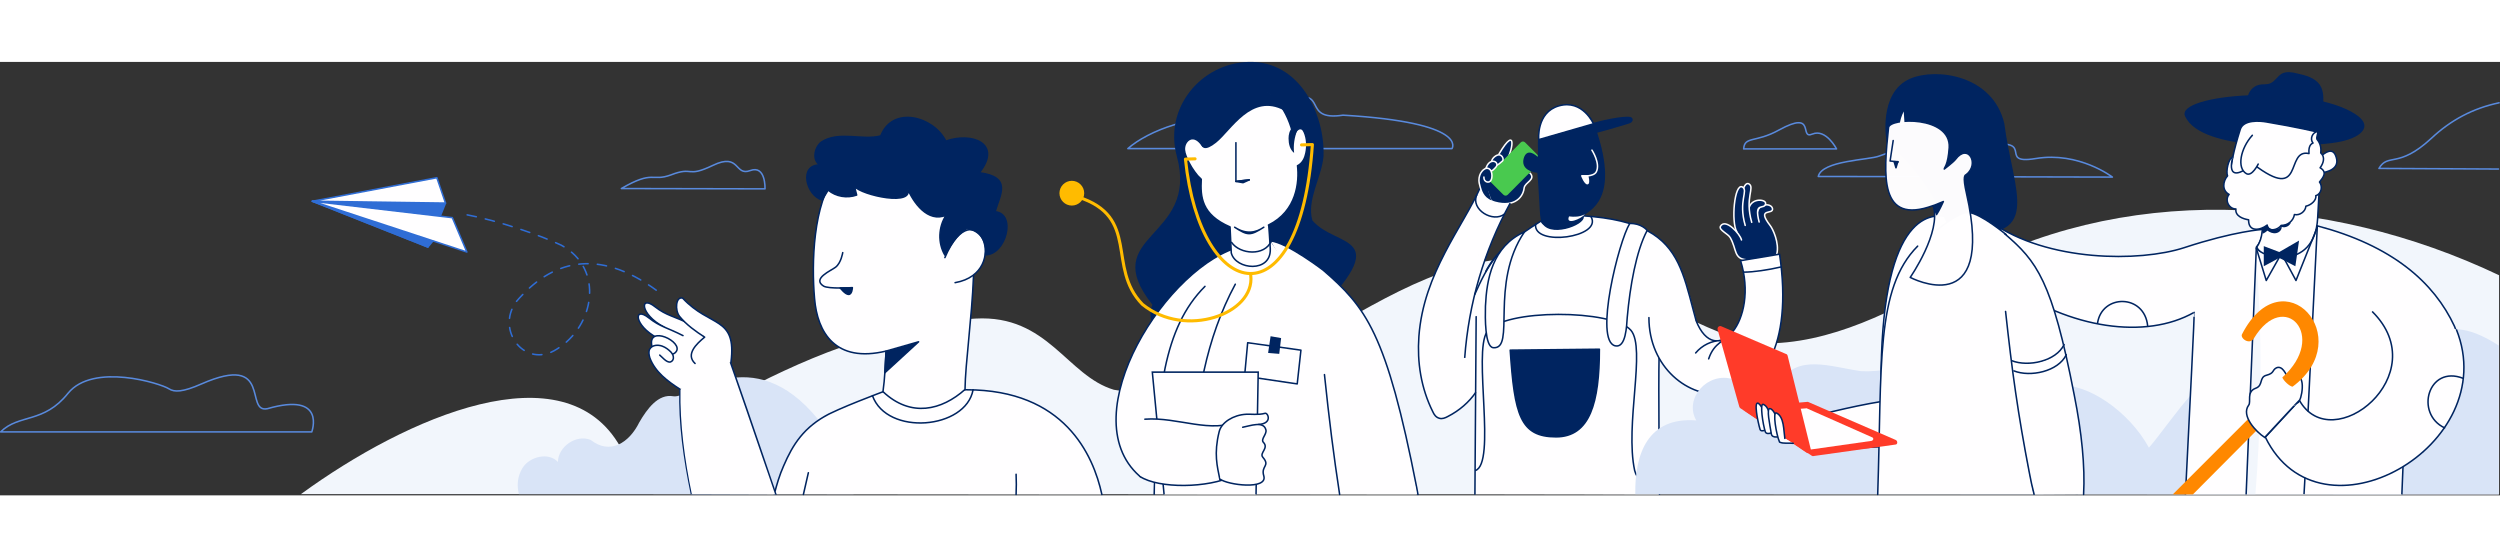 <?xml version="1.0" encoding="utf-8"?>
<!-- Generator: Adobe Illustrator 27.3.1, SVG Export Plug-In . SVG Version: 6.00 Build 0)  -->
<svg version="1.1" id="Layer_1" height="180px" xmlns="http://www.w3.org/2000/svg" xmlns:xlink="http://www.w3.org/1999/xlink" x="0px" y="0px"
	 viewBox="0 0 807.5 140" style="enable-background:new 0 0 807.5 140;" xml:space="preserve">
<rect x="0" y="0" width="807.5" height="140" fill="#333333" stroke="none"/>
<style type="text/css">
	.st0{fill:#F2F6FC;}
	
		.st1{opacity:0.988;fill:none;stroke:#598BDE;stroke-width:0.5;stroke-linecap:round;stroke-linejoin:round;stroke-miterlimit:10;enable-background:new    ;}
	
		.st2{opacity:0.988;fill:none;stroke:#598BDE;stroke-width:0.5;stroke-linecap:round;stroke-linejoin:round;enable-background:new    ;}
	.st3{fill:#FFFEFF;}
	.st4{fill:#002460;}
	.st5{fill:none;stroke:#002460;stroke-width:0.5;stroke-linecap:round;stroke-linejoin:round;}
	.st6{fill:none;stroke:#FFFEFF;stroke-width:0.5;stroke-linejoin:round;}
	.st7{fill:none;stroke:#002460;stroke-width:0.5;stroke-miterlimit:10;}
	.st8{fill:none;stroke:#FFFEFF;stroke-width:0.5;stroke-linecap:round;stroke-linejoin:round;}
	.st9{fill:#49C94F;}
	.st10{fill:#002460;stroke:#002460;stroke-width:0.5;stroke-linecap:round;stroke-linejoin:round;}
	.st11{fill:#FFFEFF;stroke:#FFFEFF;stroke-width:0.5;stroke-linecap:round;stroke-linejoin:round;}
	.st12{fill:#002460;stroke:#FFFEFF;stroke-width:0.5;stroke-linecap:round;stroke-linejoin:round;}
	.st13{fill:none;stroke:#002460;stroke-width:0.5;stroke-linejoin:round;stroke-miterlimit:10;}
	.st14{fill:#002460;stroke:#002460;stroke-width:0.5;stroke-linejoin:round;stroke-miterlimit:10;}
	.st15{fill:#FFFEFF;stroke:#002460;stroke-width:0.5;stroke-linejoin:round;stroke-miterlimit:10;}
	.st16{fill:none;stroke:#002460;stroke-width:0.5;stroke-linecap:round;stroke-linejoin:round;stroke-miterlimit:10;}
	.st17{fill:none;stroke:#FFFEFF;stroke-width:0.5;stroke-linecap:round;stroke-miterlimit:10;}
	.st18{fill:none;stroke:#FFFEFF;stroke-width:0.5;stroke-linecap:round;stroke-linejoin:round;stroke-miterlimit:10;}
	.st19{fill:#FFFEFF;stroke:#002460;stroke-width:0.5;stroke-linecap:round;stroke-linejoin:round;stroke-miterlimit:10;}
	.st20{fill:#D9E4F7;}
	.st21{fill:#FFFEFF;stroke:#002460;stroke-width:0.5;stroke-linecap:round;stroke-linejoin:round;}
	.st22{fill:#002460;stroke:#002460;stroke-width:0.5;stroke-linecap:round;stroke-linejoin:round;stroke-miterlimit:10;}
	
		.st23{fill:none;stroke:#2F6DD5;stroke-width:0.5;stroke-linecap:round;stroke-linejoin:round;stroke-miterlimit:10;stroke-dasharray:3,3;}
	.st24{fill:#2F6DD5;stroke:#2F6DD5;stroke-width:0.5;stroke-linecap:round;stroke-linejoin:round;stroke-miterlimit:10;}
	.st25{fill:#FFFEFF;stroke:#2F6DD5;stroke-width:0.5;stroke-linecap:round;stroke-linejoin:round;stroke-miterlimit:10;}
	.st26{fill:#FF8800;}
	.st27{fill:#FFFEFF;stroke:#002460;stroke-width:0.5;stroke-miterlimit:10;}
	.st28{fill:#FFFEFF;stroke:#002460;stroke-width:0.5;stroke-linejoin:round;}
	
		.st29{opacity:0.988;fill:#FFFEFF;stroke:#002460;stroke-width:0.5;stroke-linecap:round;stroke-linejoin:round;enable-background:new    ;}
	
		.st30{opacity:0.988;fill:none;stroke:#002460;stroke-width:0.5;stroke-linecap:round;stroke-linejoin:round;enable-background:new    ;}
	
		.st31{opacity:0.988;fill:#002460;stroke:#002460;stroke-width:0.5;stroke-linecap:round;stroke-linejoin:round;enable-background:new    ;}
	.st32{fill:#FF3B29;}
	.st33{fill:none;stroke:#FFBB00;stroke-linecap:round;stroke-linejoin:round;stroke-miterlimit:10;}
	.st34{fill:none;stroke:#FFBB00;stroke-linecap:square;stroke-linejoin:bevel;stroke-miterlimit:10;}
	.st35{fill:#FFBB00;}
</style>
<g>
	<g>
		<path class="st0" d="M97.2,139.6c34.3-25,85.2-47.2,103.2-15.2c4.8,8.5,53.7-38.1,114.7-41.5c23.4-1.3,29.5,18.5,44.7,23
			c56.6,9.6,92.8-56.1,149.2-39.8c13.8,3.4,45.7,24.5,60,24.8c22.1,0.5,43.3-10.8,62.3-21.6c53.3-30.4,120.2-26.9,175.9-0.4v70.8
			L97.2,139.6z"/>
		<path class="st1" d="M364.3,28H469c0,0,5.6-8.4-35.2-10.8c-13.8,2.1-4.4-9.3-17.6-4.7c-5.3,1.8-8.9,9-18.7,6.6
			C386.5,16.3,370.8,22.2,364.3,28z"/>
		<path class="st1" d="M0.2,119.5h100.5c0,0,4.8-13-14.3-7.5c-7.6,1.6,1.8-18.1-21.3-8c-6.1,2.7-8.8,2.7-10.5,1.6
			c-2.8-1.8-24.5-8.5-32.6,1.4C14.1,116.9,6.2,113.6,0.2,119.5z"/>
		<path class="st1" d="M587.3,37c19.4,0,95,0.2,95,0.2s-10.8-8.3-24.7-6s3-8.3-20.7-3.3s-13.3-3.7-29.9,2.5
			C603.8,31.7,588.5,31.8,587.3,37z"/>
		<path class="st1" d="M563.2,28.1h30c0,0-3.4-6.6-7.8-4.8c-4.4,1.9,1.4-8-10.8-1.3C567,26.2,563.5,23.9,563.2,28.1z"/>
		<path class="st2" d="M807.2,13.2c-8.5,1.8-15.6,5.6-21.9,11.5c-10.7,9.9-13.9,4.6-16.9,9.7l38.6,0.2"/>
		<path class="st1" d="M200.7,40.9c7.2,0,46.4,0.1,46.4,0.1s0.3-7.8-4.8-5.9c-5.1,1.9-3.2-5.9-12-1.7s-6.1,0.2-13.6,3.1
			C210.4,38.8,211.2,34.8,200.7,40.9z"/>
		<path class="st3" d="M476.8,82.3c0,0.2-0.2,32.1-0.4,57.3l59.7,0.1c-0.2-23.5-0.4-50.6,0.2-47.4c0.1,0.7,18,9.3,16.8,6.5
			c-11.8-27.2-3.6-46.5-41.8-49c-0.5,4.2-13.2,4.6-13.3,1.6c-9.4,5.9-14.3,10.6-18,16.4C475.2,75.4,476.8,82.3,476.8,82.3z"/>
		<path class="st3" d="M477.8,43.8l-0.4,19.5l2.4-0.2c0,0,5.1-12.7,8.1-17.6c1-1.7-9.7-4.7-9.7-4.7L477.8,43.8z"/>
		<path class="st4" d="M562.8,48.1l-1.8,6.7l2.5,9.3l10.4-2l-0.3-2.8l-4.8-8.7L562.8,48.1z"/>
		<path class="st4" d="M481.8,44.7l0.4,0.2l4.6-0.5l2.2-0.1c0,0,0.7-1.9,0.2-2c-1-0.1-2.7,1.5-2.7,1.5l-5-5.1l-1.9,0.3L481.8,44.7z"
			/>
		<path class="st3" d="M536,139.6c-0.2-23.5-0.4-50.5,0.2-47.4c0.1,0.7,18,9.3,16.8,6.5c-11.8-27.2-3.6-46.5-41.8-49
			c-0.5,4.2-13.2,4.6-13.3,1.6c-9.4,5.9-14.9,10.3-18,16.4"/>
		<path class="st5" d="M536,139.6c-0.2-23.5-0.4-50.5,0.2-47.4c0.1,0.7,18,9.3,16.8,6.5c-11.8-27.2-3.6-46.5-41.8-49
			c-0.5,4.2-13.2,4.6-13.3,1.6c-9.4,5.9-14.9,10.3-18,16.4"/>
		<path class="st4" d="M481.8,45c6.5,2.3,10.1-0.7,10.5-4.3c0.3-1.9,4-2.7,1.8-4.9"/>
		<path class="st6" d="M481.8,45c6.5,2.3,10.1-0.7,10.5-4.3c0.3-1.9,4-2.7,1.8-4.9"/>
		<path class="st3" d="M478.2,40.4c-5.6,12.8-18.4,27.7-19.9,48.3c-0.6,8.3,0.7,16.7,4.5,24.3c0.4,0.9,1,1.8,2.1,2.1
			c0.9,0.3,1.9-0.1,2.8-0.6c3.7-1.9,6.8-4.6,9-7.8"/>
		<path class="st7" d="M478.2,40.4c-5.6,12.8-18.4,27.7-19.9,48.3c-0.6,8.3,0.7,16.7,4.5,24.3c0.4,0.9,1,1.8,2.1,2.1
			c0.9,0.3,1.9-0.1,2.8-0.6c3.7-1.9,6.8-4.6,9-7.8"/>
		<path class="st4" d="M484.2,29.7c5.8-9.8,4.8-1,1.5,3.9v-0.1"/>
		<path class="st8" d="M484.2,29.7c5.8-9.8,4.8-1,1.5,3.9v-0.1"/>
		<path class="st9" d="M480.8,36.6L491.2,26c0.4-0.4,1-0.4,1.4,0l4.9,4.9c0.4,0.4,0.4,1,0,1.4L487,42.9c-0.4,0.4-1,0.4-1.4,0
			l-4.9-4.9C480.3,37.6,480.3,37,480.8,36.6z"/>
		<path class="st10" d="M498,51.2c-0.2-0.7-0.4-2.5-0.4-3.2c-0.2-4-0.7-11.9-0.8-12.4c-1.9-0.2-5.3-1.1-4.4-4.4c0.9-3,3.1-1.3,4.5,0
			c0,0,0.2-2.6,0.1-3.5c-0.6-14.3,10.1-14.4,14-12c3.3,2,4,5.3,4.9,8c7.3,23.3-5.1,24.5-4.6,26.2C512,52.5,499.8,57,498,51.2z"/>
		<path class="st8" d="M514.2,28.5c0,0,2.8,4.3,1.4,7c-0.9,1.7-4.6,1.3-4.6,1.3"/>
		<path class="st3" d="M476.8,82.3c0,0.2-0.2,32.1-0.4,57.3L476.8,82.3z"/>
		<path class="st5" d="M476.8,82.3c0,0.2-0.2,32.1-0.4,57.3"/>
		<path class="st3" d="M506.8,49.9c1.7,0.2,3.4,0.2,5.1-0.7C510.8,50.7,505.5,52.9,506.8,49.9z"/>
		<path class="st11" d="M511,36.8c-0.2-0.1,1.1,2.8,1.8,2.5c0.6-0.2,0-2.5,0-2.5H511z"/>
		<path class="st12" d="M481.8,32.1c0.2-1.2,1.6-2.1,2.4-2.1c1.1,0.1,1.6,1.5,1.1,2C484,33.2,482,34.9,481.8,32.1z"/>
		<path class="st12" d="M480,34.2c0.2-0.5,0.5-1.1,0.9-1.5s1-0.7,1.6-0.6c0.6,0.1,1.1,0.6,1,1.2c0,0.4-0.4,0.8-0.7,1.1
			c-0.3,0.3-0.7,0.7-1.1,0.9C481.8,35.3,481.8,35.2,480,34.2z"/>
		<path class="st3" d="M477.5,70.6l2.4-7.8c0,0-2.4-0.2-2.6,0C477.2,62.9,477.5,70.6,477.5,70.6z"/>
		<path class="st4" d="M481.8,45c-2.9-1.1-3.4-3.6-3.7-4.6c-0.2-0.7-0.4-1.5-0.4-2.2c0-1,0.3-2.1,1-2.9c0.5-0.6,1.2-1.1,2-0.9
			c0.9,0.3,1.2,1.4,1.2,2.3c0,0.7-0.1,1.6-0.8,2c-0.4,0.2-1,0.1-1.3-0.2c-0.4-0.3-0.5-0.8-0.5-1.3"/>
		<path class="st8" d="M481.8,45c-2.9-1.1-3.4-3.6-3.7-4.6c-0.2-0.7-0.4-1.5-0.4-2.2c0-1,0.3-2.1,1-2.9c0.5-0.6,1.2-1.1,2-0.9
			c0.9,0.3,1.2,1.4,1.2,2.3c0,0.7-0.1,1.6-0.8,2c-0.4,0.2-1,0.1-1.3-0.2c-0.4-0.3-0.5-0.8-0.5-1.3"/>
		<path class="st7" d="M483.5,62.5c-3.1,3.8-5.2,8.2-7.2,12.7"/>
		<path class="st7" d="M487.8,45.6c-8.5,15.5-13.4,32.4-14.7,50c0-0.1,0-0.2,0-0.2"/>
		<path class="st7" d="M477,42.9c-2.1,4.8,5.3,9.2,9,6.2"/>
		<path class="st13" d="M476.5,132c6.9-2.2-0.7-38.1,3.8-44.8c5.2-7.6,40.7-7.3,46.5-0.5c4.9,5.8-2,30.5,1.2,45.3
			c1.7,6,6.9,3.8,7.8-1.2"/>
		<path class="st14" d="M487.8,93.1l28.8-0.3c0,17.1-3,28.3-14,28.3C491,121.1,489.2,114,487.8,93.1z"/>
		<path class="st15" d="M532,54.5c-3.5,6.6-5.5,17.9-6.4,28c-0.2,2.7-0.4,10-3.9,9.2c-6.9-1.6,1.2-33.9,4.7-39.5
			C530,52,532.2,54.4,532,54.5z"/>
		<path class="st15" d="M479.8,78.9c-0.1,3.8-0.2,13.1,2.5,13.4c7.4,0.7-1.3-20.6,10.1-37.4C482,59.6,480.2,70.2,479.8,78.9z"/>
		<path class="st16" d="M496,52.4c-0.9,7.4,21.8,4.3,17.9-2.4"/>
		<path class="st4" d="M497,25.1c0,0,11.6-3.4,17.4-5.1c4.9-1.4,12.1-2.7,12.6-1.7c0,0,0.6,0.9-1,1.4c-5.6,1.7-7.4,2.2-10.4,3
			c-0.8-0.9-6.9-0.9-9-0.4"/>
		<path class="st16" d="M497,25.1c0,0,11.6-3.4,17.4-5.1c4.9-1.4,12.1-2.7,12.6-1.7c0,0,0.6,0.9-1,1.4c-5.6,1.7-7.4,2.2-10.4,3
			c-0.8-0.9-6.9-0.9-9-0.4"/>
		<path class="st4" d="M567.5,49.9c-0.3-4.3,4.5-4.5,5-2.6c0.5,2.3-5.4-0.5-0.7,5.6c0.8,1,3,5.6,2.1,9.2"/>
		<path class="st17" d="M567.5,49.9c-0.3-4.3,4.5-4.5,5-2.6c0.5,2.3-5.4-0.5-0.7,5.6c0.8,1,3,5.6,2.1,9.2"/>
		<path class="st4" d="M564.8,48.6c-0.2-4.9,5.6-4.4,5.5-2.9c-0.3,2.4-3.9-1-2.1,6"/>
		<path class="st17" d="M564.8,48.6c-0.2-4.9,5.6-4.4,5.5-2.9c-0.3,2.4-3.9-1-2.1,6"/>
		<path class="st4" d="M562.2,48.2c-0.2-4.9,1.1-9.7,2.7-8.8c2,1.2-1.4,4.4,0.9,12.4"/>
		<path class="st17" d="M562.2,48.2c-0.2-4.9,1.1-9.7,2.7-8.8c2,1.2-1.4,4.4,0.9,12.4"/>
		<path class="st4" d="M561,54.9c-1.9-3.1-0.8-15.9,1.8-14.5c2,1.2-1.4,4.4,0.9,12.4"/>
		<path class="st18" d="M561,54.9c-1.9-3.1-0.8-15.9,1.8-14.5c2,1.2-1.4,4.4,0.9,12.4"/>
		<path class="st4" d="M564,63.9c-4-0.4-3-3.3-5.1-7.1c-0.7-1.3-3.8-2.5-3.2-3.7c1.6-2.8,6.4,2.5,6.8,4.4"/>
		<path class="st18" d="M564,63.9c-4-0.4-3-3.3-5.1-7.1c-0.7-1.3-3.8-2.5-3.2-3.7c1.6-2.8,6.4,2.5,6.8,4.4"/>
		<path class="st3" d="M547.8,83.5c6.3,16.1,20.5,0.1,14.4-19.3l12.6-2.1c8.9,60.9-42.2,52.6-42.2,20.5"/>
		<path class="st16" d="M547.8,83.5c6.3,16.1,20.5,0.1,14.4-19.3l12.6-2.1c8.9,60.9-42.2,52.6-42.2,20.5"/>
		<path class="st3" d="M563.2,67.9c3.1,0,7.9-0.7,12.2-1.7L563.2,67.9z"/>
		<path class="st16" d="M563.2,67.9c3.1,0,7.9-0.7,12.2-1.7"/>
		<path class="st3" d="M559,87.9c-1.7,2.2-5.3,2.6-7.1,8L559,87.9z"/>
		<path class="st16" d="M559,87.9c-1.7,2.2-5.3,2.6-7.1,8"/>
		<path class="st3" d="M556,90c-3.1,0-6.2,1.5-8.3,4L556,90z"/>
		<path class="st16" d="M556,90c-3.1,0-6.2,1.5-8.3,4"/>
		<path class="st19" d="M497,25.1l17.7-5.1c0,0-3.5-8-11.2-5.8C496.2,16.3,497,25.1,497,25.1z"/>
		<path class="st20" d="M528.2,139.6c-0.2-13.1,4.1-25,19.7-23.8c-4.1-7.1,3.7-15.9,11.9-13.3c4.9,1.4,10.6,3.9,14.8,1.2
			c5.9-9.6,16.6-5.2,26.6-3.8c13.3,0.6,26.5-7.1,39.3-3.7c8.5,2.2,15.7,9.1,24.5,8.4c9.2-1,22.8,8.4,29.1,20
			c7.2-8.2,20-29.6,29.7-26c13.6,2.8,28.5,4.8,42.4,2.9c17.2-7,19.6-23.6,40.9-9.9v48.1L528.2,139.6z"/>
		<path class="st20" d="M167.6,139.6c-0.7-2.8-0.5-5.7,1.2-8.5c2.4-3.7,8.4-5.1,11.4-1.9c0.1-5,6-9,10.6-7.1
			c6.2,4.9,12.4,1,15.7-5.7c2.5-4.3,6.1-9.3,11-8.4c5.3,1,25.5-18.6,46.7,7.4c8.4,6.1,14.2,15.4,11.5,24.2L167.6,139.6L167.6,139.6z
			"/>
		<path class="st3" d="M250.1,139.6c0.8-3.1,1.7-6.2,3-9.1c3-7,6.6-12.6,14.7-16.8l-1.6,0.9c3.8-2.4,19.1-8.1,19.1-8.1
			s20.2-0.6,26.9-0.6c31.6,0,40.9,21,43.7,33.8"/>
		<path class="st5" d="M250.1,139.6c0.8-3.1,1.7-6.2,3-9.1c3-7,6.6-12.6,14.7-16.8l-1.6,0.9c3.8-2.4,19.1-8.1,19.1-8.1
			s20.2-0.6,26.9-0.6c31.6,0,40.9,21,43.7,33.8"/>
		<path class="st3" d="M259.5,139.7c0.5-2.3,1.1-4.7,1.6-7L259.5,139.7z"/>
		<path class="st5" d="M259.5,139.7c0.5-2.3,1.1-4.7,1.6-7"/>
		<path class="st21" d="M286.2,93.4c-16.3,3.9-22.2-5.9-23.1-17c-1-11.3-0.5-30.7,6.9-40c7.2-9,28.1-6.7,37.8,1.3
			c12.3,10.2,4.1,51.3,3.9,68.1c-7.5,6.7-17.5,9.2-26.5,0.7C285.8,102.4,286,97.3,286.2,93.4z"/>
		<path class="st3" d="M215.2,84.4l-3.5,10.8l7.7,10.5l8.9-1.5l7.7-7.2l-7-10l-6.2-3.4L215.2,84.4z"/>
		<path class="st3" d="M272.2,61.6c0,0-0.5,3.3-2.3,4.7c-1.4,1.1-7.7,3.7-3.9,6.1c1.6,1,9.3,0.5,9.3,0.5"/>
		<path class="st5" d="M272.2,61.6c0,0-0.5,3.3-2.3,4.7c-1.4,1.1-7.7,3.7-3.9,6.1c1.6,1,9.3,0.5,9.3,0.5"/>
		<path class="st10" d="M275.3,73c0,0-0.1,2.1-1.2,2.1s-2.7-2.1-2.7-2.1H275.3z"/>
		<path class="st3" d="M305.2,63.2c9.8-23,22,4.8,3.3,8.1L305.2,63.2z"/>
		<path class="st5" d="M305.2,63.2c9.8-23,22,4.8,3.3,8.1"/>
		<path class="st3" d="M214.4,85.6c-7.8-4.1-7.8-10.5-2.8-6.5c3.7,2.9,6.2,3,11.3,5.6"/>
		<path class="st16" d="M214.4,85.6c-7.8-4.1-7.8-10.5-2.8-6.5c3.7,2.9,6.2,3,11.3,5.6"/>
		<path class="st3" d="M212.4,89.2c-7.8-4.1-7.8-10.5-2.8-6.5c3.7,2.9,5.9,3.1,11,5.7"/>
		<path class="st16" d="M212.4,89.2c-7.8-4.1-7.8-10.5-2.8-6.5c3.7,2.9,5.9,3.1,11,5.7"/>
		<path class="st3" d="M219.6,105.7c-0.2,11.2,1.4,22.7,3.7,34h27.4c-4.9-14.2-9.8-28.6-14.7-42.7"/>
		<path class="st4" d="M223.1,139.7c-2.4-11.6-4-22.9-3.7-34c0-0.1,0.1-0.2,0.2-0.2c0.1,0,0.2,0.1,0.2,0.3
			c-0.2,11.1,1.3,22.5,3.7,34h26.9c-1.4-4.2-2.9-8.4-4.3-12.5c-3.4-9.9-6.9-20.2-10.4-30.2c0-0.1,0-0.3,0.2-0.3c0.1,0,0.3,0,0.3,0.2
			c3.5,10,7,20.2,10.4,30.2c1.4,4.2,2.9,8.4,4.3,12.6L223.1,139.7z"/>
		<path class="st22" d="M267.5,41.4c2.5,2.1,6.1,2.7,9.2,1.6c-0.2-0.9-0.5-1.8-0.7-2.8c2.1,2.8,20,6.8,17,0.4
			c2,4.9,6.7,11.4,12.6,8.9c-2.5,3.8-2.7,9-0.4,12.9c1.8-3.1,3.8-6.7,7-8.5c4.4,0.3,6.8,4.4,6.1,8.4c6.6,0,10.1-13.3,3.1-13.9
			c1.6-5.6,5.6-11.2-5.1-12.6c7.6-9.5-2.5-13.2-10.8-10.2c-4-8-17.2-11.5-21-1.7c-6,1.6-13.6-1.7-19.2,2c-2.3,1.8-3,6-0.4,7.4
			c-7-0.2-4.5,9.9,0.7,11.3C265.5,44.7,265.5,44.6,267.5,41.4z"/>
		<path class="st22" d="M286.2,93.4l10.5-3l-10.9,10L286.2,93.4z"/>
		<path class="st5" d="M281.8,107.8c4.7,13.1,30.2,10.9,32.5-1.9"/>
		<path class="st19" d="M210.6,92c-1.8-7.4,10.5-1.5,7.7,1.7C216.6,95.8,212.2,93.1,210.6,92z"/>
		<path class="st3" d="M219.6,105.7c-2-1.3-3.9-2.6-5.7-4.3c-1.7-1.6-3.2-3.6-4-5.8c-0.3-1-0.5-2.1,0-2.9c0.8-1.3,2.6-1.4,4-0.9
			c1.1,0.4,2,1.1,2.8,1.9c0.4,0.5,0.8,1,0.8,1.7c0.1,0.6-0.3,1.3-0.9,1.5c-0.7,0.2-1.4-0.3-2-0.8c-0.5-0.5-1-0.9-1.5-1.4"/>
		<path class="st16" d="M219.6,105.7c-2-1.3-3.9-2.6-5.7-4.3c-1.7-1.6-3.2-3.6-4-5.8c-0.3-1-0.5-2.1,0-2.9c0.8-1.3,2.6-1.4,4-0.9
			c1.1,0.4,2,1.1,2.8,1.9c0.4,0.5,0.8,1,0.8,1.7c0.1,0.6-0.3,1.3-0.9,1.5c-0.7,0.2-1.4-0.3-2-0.8c-0.5-0.5-1-0.9-1.5-1.4"/>
		<path class="st3" d="M236.1,97c1.9-15-6.7-11.1-15.6-20.7c-2.2-0.7-2.6,3.9-1,5.9c2.2,2.7,5.3,4.9,8.1,6.7
			c-2.7,2.2-6.2,5.6-3.1,8.5"/>
		<path class="st16" d="M236.1,97c1.9-15-6.7-11.1-15.6-20.7c-2.2-0.7-2.6,3.9-1,5.9c2.2,2.7,5.3,4.9,8.1,6.7
			c-2.7,2.2-6.2,5.6-3.1,8.5"/>
		<path class="st23" d="M150.9,49.4c9.8,1.8,23.7,6.6,30.4,9.8c14,7.6,10.7,26.2-1.5,33.6c-10.1,6.5-19.8-6-13.1-15.3
			c11.3-13.3,26.2-17.8,45.5-3.6"/>
		<path class="st24" d="M138.2,59.8L100.9,45l43,0.6L138.2,59.8z"/>
		<path class="st24" d="M138.2,59.8L100.9,45l44.3,6.3L138.2,59.8z"/>
		<path class="st25" d="M146.1,50.3L100.9,45l49.9,16.4L146.1,50.3z"/>
		<path class="st25" d="M143.9,45.6l-2.8-8.2L100.9,45L143.9,45.6z"/>
		<path class="st3" d="M328.2,133.2c0.1,2.2,0.1,4.3,0,6.5V133.2z"/>
		<path class="st5" d="M328.2,133.2c0.1,2.2,0.1,4.3,0,6.5"/>
		<path class="st3" d="M775.8,139.7l0.6-14.6c0,0,21.6-28.7,16.4-39.7c-6.6-14.2-20.1-26.1-44.5-32.5c-2.2,10.9-19.4,10.4-19.4,6.8
			c0,0,1.8-1.7,2-5.6c0,0-9,0.5-25.4,5.9c-14.4,4.7-44.2,4.6-62.3-8.2c-0.3-0.2,4.7,19.8,5.1,20.1c20.3,14.2,44.7,17.9,60.4,9
			c0.2-0.1-1.4,30.4-2.8,58.8"/>
		<path class="st7" d="M775.8,139.7l0.6-14.6c0,0,21.6-28.7,16.4-39.7c-6.6-14.2-20.1-26.1-44.5-32.5c-2.2,10.9-19.4,10.4-19.4,6.8
			c0,0,1.8-1.7,2-5.6c0,0-9,0.5-25.4,5.9c-14.4,4.7-44.2,4.6-62.3-8.2c-0.3-0.2,4.7,19.8,5.1,20.1c20.3,14.2,44.7,17.9,60.4,9
			c0.2-0.1-1.4,30.4-2.8,58.8"/>
		<path class="st4" d="M705.8,17.6c-3.5-7.2,39.3-10.7,54.9-0.8c6.7,4.3,1.1,8.1-6.1,9.2C745.8,27.5,711.2,29.2,705.8,17.6z"/>
		<path class="st21" d="M729,59.7c0.1,3.5,18.6,8.5,19.6-9.2c0.2-4.6,0.8-13.9,0.9-14.6c2.2-0.3,6.3-1.3,5.1-5.1
			c-1-3.5-3.6-1.6-5.3,0l-0.9-8.2c0,0-6.7-1.6-16.3-3.2c-2.2-0.4-7.5-0.8-8.5,2.4c-8.6,27.3,0.7,28.1,7.4,27.8
			C730.8,53.1,731,56.9,729,59.7z"/>
		<path class="st5" d="M776.3,104.9l-2.4-11"/>
		<path class="st3" d="M766.2,80.6c20.7,20.4-13,47.4-23.5,28.7l-11,11.9c17.7,36.3,76.8,2.8,61.7-34.8"/>
		<path class="st7" d="M766.2,80.6c20.7,20.4-13,47.4-23.5,28.7l-11,11.9c17.7,36.3,76.8,2.8,61.7-34.8"/>
		<path class="st0" d="M728.8,64.4c0,0-1.7,42.2-3.3,75.2h3C732,96.1,728.8,64.4,728.8,64.4z"/>
		<path class="st7" d="M728.8,59.7l-3.3,80"/>
		<path class="st7" d="M744.5,134.3l-0.3,5.3"/>
		<path class="st7" d="M748.5,52.9l-3,60"/>
		<path class="st16" d="M728.8,60.2l3.2,10.4l4.9-8.7l4.7,8.7l6.6-16.5"/>
		<path class="st21" d="M727.8,33c16.8,12.9,10.1-5.1,18-3.4c-0.1-1.2,0-2.9,1.3-3.4c-1.1-1.3-0.2-3.5,1.5-3.7
			c0.2,0.8-0.5,1.7-0.2,2.5c1.1,1.3,1.4,2.8,1.2,4.4c1.5,1.3,0.9,3.3-0.2,4.8c2.4,1.4,1,3.1-0.2,4.6c1.1,1.4,0.6,3.9-1.2,4.4
			c0.3,1.5-1.6,3.1-3.2,3.4c-0.1,1.7-2,3.1-3.7,2.7c-0.3,2-2.2,3.6-4.3,3.5c-1.1,1.6-4.2,2.2-4.5-0.1c-2.3,1.8-6.1,2.3-6-1.7
			c-1.8-0.3-4.4-1.2-4.1-3.5c-2.3,0-3.7-2.9-2.2-4.7c-2.4-1.3-2-4.3-0.5-6c-0.6-1.4,0.3-5.7,1.7-6.1C721.3,30.6,718,40.6,727.8,33z"
			/>
		<path class="st3" d="M727.5,23.7c-3.8,4.2-5.1,10.6-1.9,12.4c1.8,1,3.8-3.1,3.8-3.1"/>
		<path class="st5" d="M727.5,23.7c-3.8,4.2-5.1,10.6-1.9,12.4c1.8,1,3.8-3.1,3.8-3.1"/>
		<path class="st4" d="M726,11.5c0.2-1.9,1.7-3.6,3.6-4.1c1.2-0.3,2.6,0,3.7-0.5c1.5-0.6,2.3-2.3,3.7-3.1c1.5-0.8,3.3-0.5,4.9-0.1
			c2.8,0.6,5.8,1.4,7.4,3.7c1.4,2.1,1.2,4.7,1,7.2C742,15.3,733.8,14.4,726,11.5z"/>
		<path class="st26" d="M701.8,139.7l24.5-24.5l3.2,3.2l-21.2,21.3H701.8z"/>
		<path class="st27" d="M731.5,121.3c-2.8-1.8-7.7-7-5.2-10.4c0.9-1-0.8-4.4,2.3-5.5c2.5-0.9,1-3.6,3.5-4.2c2.6-0.7,1.7-1.6,3.2-2.4
			c2-0.8,3,2.1,3.8,3.3c6.1-3.5,4.6,5.5,3.7,7.1C742.8,109.1,731.5,121.3,731.5,121.3z"/>
		<path class="st26" d="M737.2,101.9c14.9-13.3,0.6-28.9-9.2-12.6c-1.4,2.3-4.6-0.1-3.8-1.4c13.2-25.5,37.6,1.2,16.3,17
			C739.5,104.8,737.5,102.9,737.2,101.9z"/>
		<path class="st4" d="M736.2,61.4l-5-1.9V66l5-2.7l5.2,2.7l1.2-8.3L736.2,61.4z"/>
		<path class="st5" d="M795.6,102.2c-11.3-4.4-15.7,11.4-6,16"/>
		<path class="st5" d="M677.5,84.4c1.4-9.5,15.2-9.5,16.2,0.9"/>
		<path class="st4" d="M730.8,55.5c0.6-0.2,1.1-0.6,1.6-1c0.8,0.6,1.8,1,2.8,0.8s1.8-1,1.8-2c1.2,0.4,2.6-0.3,3-1.5
			c-0.9,0.6-2,0.9-3.1,0.9c0,0.4-0.4,0.8-0.7,1c-0.4,0.2-0.8,0.3-1.2,0.4c-0.6,0.1-0.8,0.1-1.4-0.1c-0.6-0.2-1.2-0.8-1.1-1.4
			c-0.3,0.3-1.1,0.7-1.5,0.9C730.8,53.8,730.8,55.4,730.8,55.5z"/>
		<path class="st3" d="M606.5,139.7c1.4-41.9-0.7-66.5,12.9-80.2L606.5,139.7z"/>
		<path class="st3" d="M625.8,54.2c0.1-0.2,7.1-5.8,10-5.6c4.1,0.4,12.2,7.2,12.2,7.2c0.7,30.9,3.5,58.2,9.1,83.8"/>
		<path class="st28" d="M628.3,49.9c-8.1-1.4-22.7,5-20.5,65C607.8,114.9,640.3,51.9,628.3,49.9z"/>
		<path class="st21" d="M615.8,108.6c-10.7,1.1-21.1,3.6-31.5,6.2c-1.5,0.4-3.1,0.8-4,2c-1.3,1.7-0.4,4.1,1.2,5.4
			c1.7,1.2,3.9,1.6,6.1,1.8c9.8,1,19.9,0.7,29.7-0.8c3.1-0.5,6.7-1.5,7.8-4.3c0.4-1,0.4-2.2,0.2-3.3
			C624.3,111.5,620.2,108.2,615.8,108.6z"/>
		<path class="st3" d="M625.8,54.2c0.1-0.2,7.1-5.8,10-5.6c4.1,0.4,12.2,7.2,12.2,7.2c0.7,30.9,3.5,58.2,9.1,83.8h-50.6
			c1.4-41.9-0.7-66.5,12.9-80.2"/>
		<path class="st4" d="M617,5.4c8.4-3.6,26.7-1.2,30.4,14.5c2.9,22.6,13.5,38.7-16.7,35c-2.8-2.4-5.7-15.7-21.3-29.1
			C609.3,25.8,606.5,9.9,617,5.4z"/>
		<path class="st3" d="M606.5,139.7c1.4-41.9-0.7-66.5,12.9-80.2L606.5,139.7z"/>
		<path class="st5" d="M606.5,139.7c1.4-41.9-0.7-66.5,12.9-80.2"/>
		<path class="st3" d="M625.8,54.2c0.1-0.2,7.1-5.8,10-5.6c4.1,0.4,12.2,7.2,12.2,7.2c0.7,30.9,3.5,58.2,9.1,83.8"/>
		<path class="st5" d="M625.8,54.2c0.1-0.2,7.1-5.8,10-5.6c4.1,0.4,12.2,7.2,12.2,7.2c0.7,30.9,3.5,58.2,9.1,83.8"/>
		<path class="st29" d="M610,21.2c-1.6,15.3-3.1,31.6,14.4,25.2c2.8,8.5-7.4,23.2-7.4,23.2s27.6,14.6,18.2-27
			c-1.4-6.1-0.4-6-0.1-6.2c4.4-3.4,0.6-10.4-3.5-4.9c-0.7,0.9-3.6,3.1-3.6,3.1c0-0.6,1.2-1.1,1.6-6.9C630.2,17.3,610.3,18,610,21.2z
			"/>
		<path class="st30" d="M611.5,25.4l-1,6.6l2.6,0.3"/>
		<path class="st31" d="M624.5,46.4l3.2-1.3c0,0-1.4,3.1-2.2,4.2C625.5,49.3,624.5,46.5,624.5,46.4z"/>
		<path class="st3" d="M647.5,55.5c10.4,8.9,15.3,15,22.5,52.2c2.3,12,3.5,22.9,3,31.9l-16,0.1c-0.6-2.4-1.1-4.7-1.5-6.9
			c-3.7-19.1-5.6-32.9-7.7-52.2"/>
		<path class="st3" d="M657,139.6c-0.6-2.3-1.1-4.6-1.5-6.8c-3.7-19.1-5.6-32.9-7.7-52.2"/>
		<path class="st5" d="M657,139.6c-0.6-2.3-1.1-4.6-1.5-6.8c-3.7-19.1-5.6-32.9-7.7-52.2"/>
		<path class="st3" d="M647.5,55.5c10.4,8.9,15.3,15,22.5,52.2c2.4,12,3.5,23,3,32"/>
		<path class="st5" d="M647.5,55.5c10.4,8.9,15.3,15,22.5,52.2c2.4,12,3.5,23,3,32"/>
		<path class="st10" d="M613,32.2l-0.6,2l-0.6-2H613z"/>
		<path class="st3" d="M615.2,20.4c-0.1-1.5-0.2-2.9-0.3-4.4c-0.7,1.4-1.2,2.9-1.3,4.4C614.2,20.4,614.8,20.4,615.2,20.4z"/>
		<path class="st32" d="M612.3,122.1l-28.1-12.2c-0.1-0.1-0.3-0.1-0.4-0.1l-19.4,1.7c-0.8,0.1-1.1,1.1-0.4,1.5l21.2,14.2
			c0.2,0.1,0.4,0.2,0.6,0.1l26.4-3.7C613,123.6,613,122.4,612.3,122.1z"/>
		<path class="st3" d="M604.8,121.3l-21.2-9.4c-0.1,0-0.2-0.1-0.3,0l-14.7,1.1c-0.5,0-0.7,0.7-0.3,1l15.4,11.2
			c0.1,0.1,0.3,0.1,0.4,0.1l20.4-2.9C605.2,122.2,605.2,121.5,604.8,121.3z"/>
		<path class="st32" d="M576.8,94.3L556,85.4c-0.7-0.3-1.4,0.3-1.2,1.1l7,24.9c0.1,0.2,0.2,0.4,0.4,0.5l21.3,14.3
			c0.7,0.5,1.6-0.2,1.4-1l-7.5-30.3C577.3,94.6,577.2,94.4,576.8,94.3z"/>
		<path class="st3" d="M569.5,112.6c-0.3-0.9-0.8-1.7-1.5-2.3c-1.6-1-0.3,5.7,0.5,8.4c0.3,0.9,1.6,0.2,2.4,0"/>
		<path class="st5" d="M569.5,112.6c-0.3-0.9-0.8-1.7-1.5-2.3c-1.6-1-0.3,5.7,0.5,8.4c0.3,0.9,1.6,0.2,2.4,0"/>
		<path class="st3" d="M571.5,114.1c0-1.3-0.8-3.1-2-3.5c-1.1-0.4-0.1,6.5,0.7,8.9c0.3,0.7,1.3,0.6,1.9,0.3"/>
		<path class="st5" d="M571.5,114.1c0-1.3-0.8-3.1-2-3.5c-1.1-0.4-0.1,6.5,0.7,8.9c0.3,0.7,1.3,0.6,1.9,0.3"/>
		<path class="st3" d="M573.5,114.6c0-1-1-2.4-1.7-2.6c-1.4-0.5-0.1,5.4,0.3,7.9c0,0.3,0.1,0.5,0.2,0.7c0.4,0.6,1.2,0.6,2,0.5"/>
		<path class="st5" d="M573.5,114.6c0-1-1-2.4-1.7-2.6c-1.4-0.5-0.1,5.4,0.3,7.9c0,0.3,0.1,0.5,0.2,0.7c0.4,0.6,1.2,0.6,2,0.5"/>
		<path class="st3" d="M576.5,121.6c-0.4-2.6-0.2-7-2.7-8.2c-1.3-0.6-0.1,6.9,1,9.4c1.3,0.6,3,0.2,4.4,0.4"/>
		<path class="st5" d="M576.5,121.6c-0.4-2.6-0.2-7-2.7-8.2c-1.3-0.6-0.1,6.9,1,9.4c1.3,0.6,3,0.2,4.4,0.4"/>
		<path class="st3" d="M649.8,96.5c5.3,2.1,14.3,0.2,16.9-5.2L649.8,96.5z"/>
		<path class="st5" d="M649.8,96.5c5.3,2.1,14.3,0.2,16.9-5.2"/>
		<path class="st3" d="M650.5,99.8c5.3,2.1,14.3,0.2,16.9-5.2L650.5,99.8z"/>
		<path class="st5" d="M650.5,99.8c5.3,2.1,14.3,0.2,16.9-5.2"/>
		<path class="st4" d="M403.2,0c-15.4,0.5-27.3,15-23.1,30.4c7.4,27-26.1,25-7.9,48c-4.4,12.5,17.5,23.2,30.3,23
			c8.2,0.7,16-13.4,21.3-18.8c27.6-27.6,7.9-22.2,0.1-31.4c-1.9-6.6,3-13.9,3.6-20.7C428,17.2,420-0.5,403.2,0z"/>
		<path class="st28" d="M401.3,59.5c-24,5.5-55.4,54.6-33.3,74.2C376,140.8,417.3,55.9,401.3,59.5z"/>
		<path class="st3" d="M372.8,139.6c0.9-32.4,3-53.7,16.4-67.1L372.8,139.6z"/>
		<path class="st5" d="M372.8,139.6c0.9-32.4,3-53.7,16.4-67.1"/>
		<path class="st3" d="M458,139.7c-0.1-0.7-0.3-1.5-0.4-2.2c-9.8-50.1-16.4-58.3-30.4-70.4l0.5,0.4c0,0-11.8-9.1-17.3-9.7"/>
		<path class="st5" d="M458,139.7c-0.1-0.7-0.3-1.5-0.4-2.2c-9.8-50.1-16.4-58.3-30.4-70.4l0.5,0.4c0,0-11.8-9.1-17.3-9.7"/>
		<path class="st3" d="M373.2,139.6l0.1-5.9l12.2-44.8L403,58.4l7.5-0.2l36.2,50.9c0,0,10,22.8,10.9,30.6"/>
		<path class="st3" d="M399,71.8c-9.5,17.6-12.8,37.4-13.7,57.4L399,71.8z"/>
		<path class="st5" d="M399,71.8c-9.5,17.6-12.8,37.4-13.7,57.4"/>
		<path class="st21" d="M420.2,93.1L403,90.7l-1,10.8l17,2.5L420.2,93.1z"/>
		<path class="st4" d="M413.8,89.2l-0.6,5.1l-3.6-0.3l0.8-5.4L413.8,89.2z"/>
		<path class="st3" d="M427.8,101c1.5,14.4,3,26.3,4.9,38.7L427.8,101z"/>
		<path class="st5" d="M427.8,101c1.5,14.4,3,26.3,4.9,38.7"/>
		<path class="st21" d="M421.3,22.7c-0.2-0.4-0.4-0.9-0.9-1.1c-0.8-0.3-1.6,0.4-2,1.2c-0.2,0.4-0.4,0.9-0.6,1.3
			C416.2,16.3,411,7.5,403,8.7c-9.2,1.6-13.2,9.9-14.5,18.5c-0.9-1.3-2.1-2.6-3.6-2.4c-1.2,0.2-2.1,1.4-2.3,2.7
			c-0.2,1.3,0.3,2.5,0.8,3.7c0.9,2,2,3.8,3.4,5.5c0.4,0.4,0.8,0.8,1.2,1.2c-0.3,5.6,0,11.4,9.3,15.4l0.4,8.4
			c1.4,5.5,12.9,6.5,12.6-1.3c-0.1-2.4-0.5-7.6-0.5-7.6l-0.1-0.1c9.2-4.5,10-14,9.4-19.2c0.1,0,0.3-0.1,0.4-0.2
			c1.3-0.8,2-2.3,2.3-3.8C422.3,27.3,422.2,24.8,421.3,22.7z"/>
		<path class="st4" d="M414.8,15.7c-10.6-5.7-17.1,6.5-22,10.4C378.8,37.3,397.8-10.1,414.8,15.7z"/>
		<path class="st4" d="M419,22.1c-0.9,2.3-1.3,4.8-1,7.3c-1.4-1.1-1.8-3-1.8-4.7c0-1.2,0.3-2.6,1.2-3.4c0.1-0.1,0.3-0.3,0.5-0.2
			c0.1,0,0.2,0.1,0.3,0.2C418.5,21.5,418.8,22,419,22.1z"/>
		<path class="st16" d="M399.2,26.1v12.5l4.3-0.5"/>
		<path class="st5" d="M397.8,58.3c2.7,3.9,10.7,4.5,12.8-0.4"/>
		<path class="st10" d="M398.8,53.4c3.7,2.4,6.8,1.8,9.4,0C403.8,56.2,403,56.1,398.8,53.4z"/>
		<path class="st33" d="M386,31.3l-3.1,0.1c4.8,46.9,37.1,53.2,41-4.7l-3.5,0.1"/>
		<path class="st22" d="M403.5,38.1l-2,0.9l-2.3-0.4L403.5,38.1z"/>
		<path class="st34" d="M404,69c1.4,12.3-21.1,20.6-35,9.3c-11.7-12-0.5-28.2-20.9-34.7"/>
		<path class="st3" d="M376,139.7l-3.8-39.5h34.2l-0.7,39.5"/>
		<path class="st7" d="M376,139.7l-3.8-39.5h34.2l-0.7,39.5"/>
		<path class="st3" d="M369.8,115.4c10.7-0.8,21.5,4.9,30.6,0.4c0-0.1,0.1,13.1-2,17.9c-8.1,4-24.1,4.2-30.2,0.2"/>
		<path class="st16" d="M369.8,115.4c10.7-0.8,21.5,4.9,30.6,0.4c0-0.1,0.1,13.1-2,17.9c-8.1,4-24.1,4.2-30.2,0.2"/>
		<path class="st35" d="M346.2,46.4c2.2,0,4-1.8,4-4s-1.8-4-4-4s-4,1.8-4,4C342.2,44.6,344,46.4,346.2,46.4z"/>
		<path class="st3" d="M406.5,117.1c4.7-0.3,3-3.9,2.1-3.6c-2,0.6-5.1,0.2-6,0.3c-4.3,0.2-8.1,2.7-8.8,5.6
			c-1.8,7.2-0.6,11.3,0.2,15.4c0,0,0,0,0.1,0"/>
		<path class="st5" d="M406.5,117.1c4.7-0.3,3-3.9,2.1-3.6c-2,0.6-5.1,0.2-6,0.3c-4.3,0.2-8.1,2.7-8.8,5.6
			c-1.8,7.2-0.6,11.3,0.2,15.4c0,0,0,0,0.1,0"/>
		<path class="st3" d="M394,134.7c2.5,2,15.6,3.6,14.2-1c-1-3.3,2.2-3.1-0.3-6c-1.2-1.4,2-2.9,0.2-4.8c-1-1,1.1-2.6,0.8-4
			c-0.7-3.1-5.2-1.3-7.5-0.9"/>
		<path class="st5" d="M394,134.7c2.5,2,15.6,3.6,14.2-1c-1-3.3,2.2-3.1-0.3-6c-1.2-1.4,2-2.9,0.2-4.8c-1-1,1.1-2.6,0.8-4
			c-0.7-3.1-5.2-1.3-7.5-0.9"/>
	</g>
</g>
</svg>
